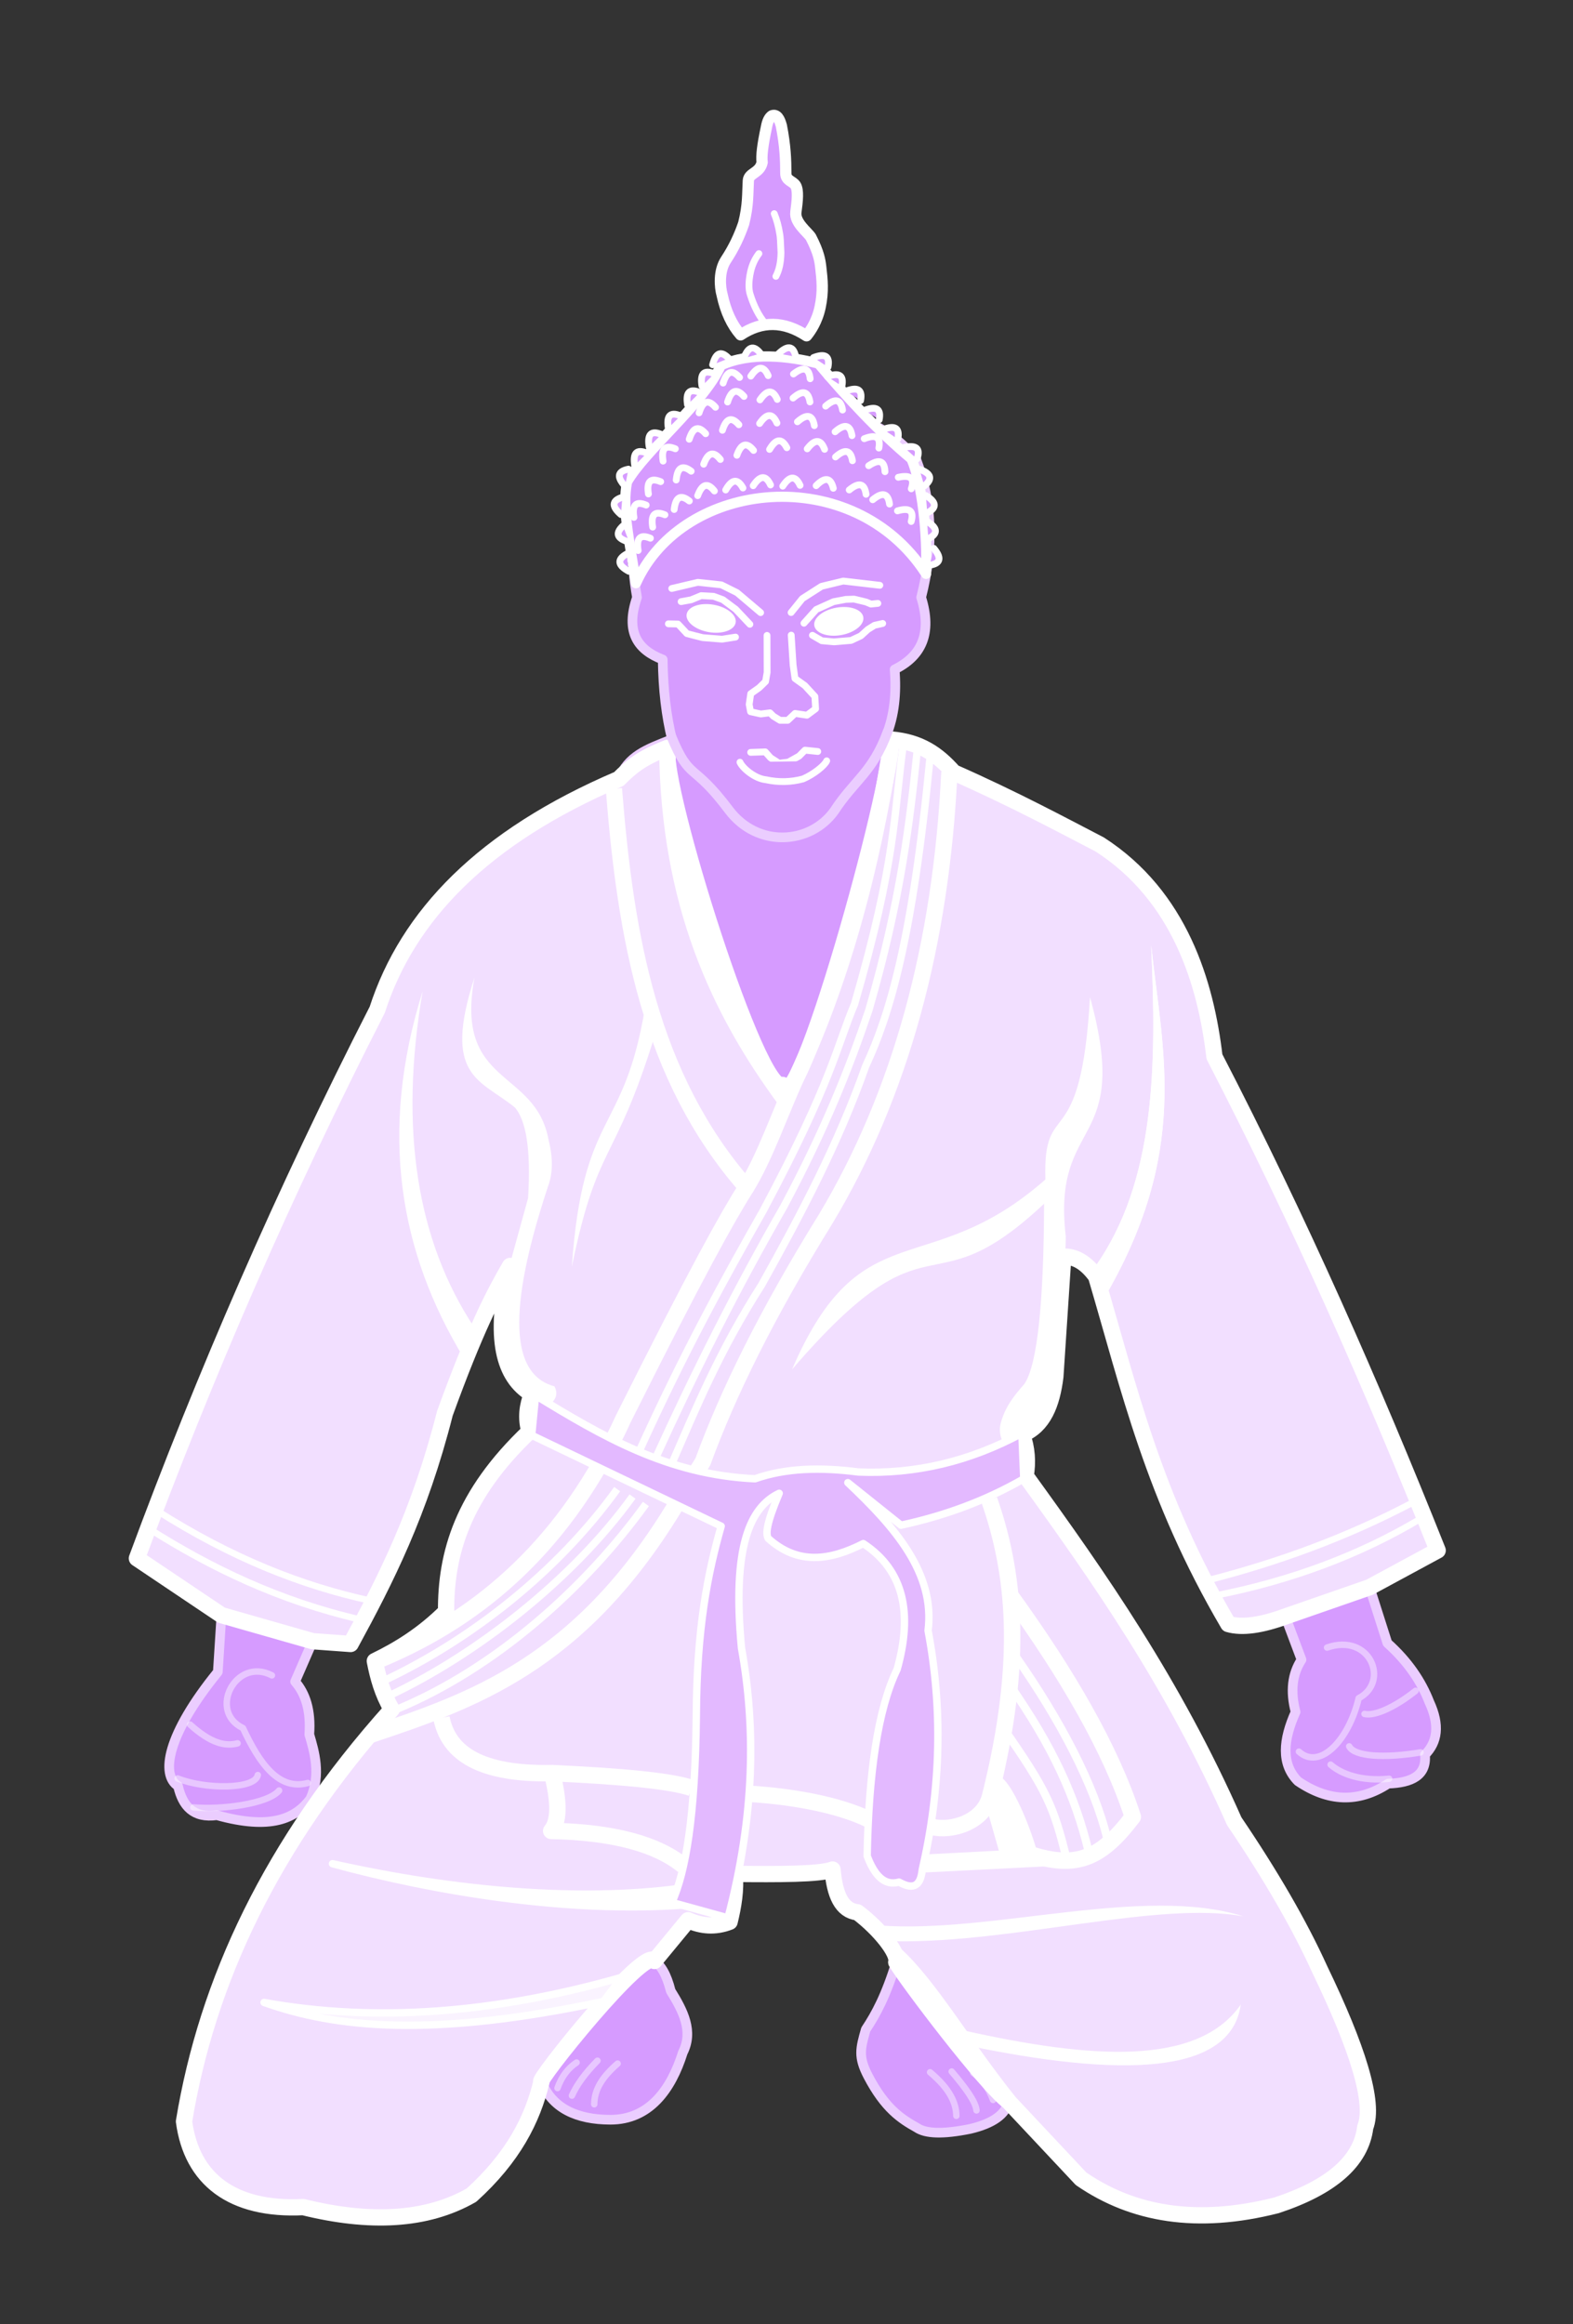 <?xml version="1.0" encoding="UTF-8" standalone="no"?><!DOCTYPE svg PUBLIC "-//W3C//DTD SVG 1.1//EN" "http://www.w3.org/Graphics/SVG/1.1/DTD/svg11.dtd"><svg width="100%" height="100%" viewBox="0 0 2034 3004" version="1.1" xmlns="http://www.w3.org/2000/svg" xmlns:xlink="http://www.w3.org/1999/xlink" xml:space="preserve" xmlns:serif="http://www.serif.com/" style="fill-rule:evenodd;clip-rule:evenodd;stroke-linejoin:round;stroke-miterlimit:1.5;"><rect x="0" y="0" width="2034" height="3004" fill="#333333" stroke="none"/><rect id="Artboard1" x="-0" y="0" width="2033.89" height="3003.44" style="fill:none;"/><g id="robe"><path d="M868.918,955.606c-34.174,13.284 -56.407,21.579 -68.745,51.24c-175.7,75.096 -273.131,176.804 -312.358,298.301c-120.486,235.647 -223.063,472.041 -310.796,709.053l109.325,73.404l-4.686,73.404c-66.052,81.229 -74.144,133.205 -51.459,147.54c5.899,25.788 19.729,41.884 50.197,37.642c69.713,19.448 101.813,4.437 120.982,-21.194c14.118,-31.285 4.961,-61.466 -1.429,-83.181c2.301,-31.408 -5.112,-53.113 -18.336,-68.313l22.73,-52.21l49.006,3.583c45.381,-83.167 89.172,-169.193 121.926,-298.09c39.272,-108.153 62.879,-153.642 84.337,-190.538c-22.214,94.113 -8.359,143.768 28.112,165.549c-5.856,14.935 -8.188,30.751 -3.124,48.416c-86.881,82.346 -108.291,158.555 -107.763,232.706c-29.172,29.064 -60.244,48.622 -92.146,64.034c4.036,20.824 9.626,41.647 21.865,62.471c-156.612,174.639 -238.935,352.473 -268.628,532.571c9.909,74.584 62.341,115.296 154.132,110.728c85.666,21.128 159.203,18.001 217.574,-15.459c54.06,-48.936 78.841,-97.872 90.584,-146.808c13.56,34.529 45.64,49.287 89.049,49.333c50.478,0.053 78.691,-39.097 93.68,-86.817c13.897,-27.418 0.661,-53.604 -15.618,-79.651c-5.532,-21.934 -12.852,-33.136 -21.114,-38.692l43.5,-52.712c17.267,7.778 35.104,9.282 53.735,2.047c5.095,-20.641 8.386,-41.282 6.653,-61.923c56.267,0.56 110.003,0.683 126.407,-5.63c2.888,32.367 11.612,52.928 32.241,55.271c29.196,21.903 53.752,53.508 50.153,64.483c-13.135,42.954 -26.27,67.284 -39.406,87c-6.904,24.358 -10.095,35.287 3.071,60.389c21.87,41.697 42.452,55.073 62.947,66.529c11.275,7.695 33.249,8.852 69.089,1.536c29.441,-6.957 45.788,-18.802 49.641,-35.312l93.654,99.794c67.175,46.279 150.155,60.34 252.813,34.289c70.837,-23.411 109.304,-56.937 114.635,-100.818c12.526,-31.636 -9.966,-102.959 -58.853,-204.196c-26.369,-58.212 -63.701,-122.271 -110.542,-191.4c-79.21,-179.042 -173.988,-313.977 -269.701,-446.261c3.036,-17.912 1.911,-35.824 -4.606,-53.736c27.572,-10.885 38.626,-39.259 42.989,-74.718l10.235,-155.065c14.804,-0.502 29.037,6.983 42.477,25.588c42.645,144.12 73.631,283.638 170.93,449.332c18.196,5.25 43.216,1.402 73.694,-9.724l20.983,55.783c-12.112,18.423 -14.671,40.941 -7.677,67.553c-16.148,35.986 -18.997,67.222 3.071,89.559c38.894,26.396 77.788,28.534 116.683,3.071c30.309,-1.018 50.045,-10.407 47.594,-37.359c16.177,-16.188 19.476,-38.23 5.63,-68.065c-10.378,-26.702 -27.493,-52.281 -54.248,-76.254l-23.029,-72.159l88.024,-47.594c-85.067,-213.344 -179.004,-426.195 -288.637,-638.174c-11.102,-94.309 -44.541,-207.471 -148.413,-274.307c-48.125,-24.943 -110.683,-58.642 -188.842,-93.142c-20.853,-23.617 -50.279,-43.427 -87.512,-46.57c11.224,-27.336 13.684,-56.424 11.259,-86.489c34.462,-16.972 48.957,-46.146 34.289,-93.142c17.168,-67.023 13.537,-125.572 -6.142,-177.583c-71.574,-95.386 -269.315,-94.433 -334.695,0c-36.88,78.716 -34.918,130.36 -26.612,177.583c-15.516,45.026 1.007,68.081 33.265,80.348c0.432,39.36 4.7,73.349 11.956,103.156Z" style="fill:#d69bff;stroke:#ebcdff;stroke-width:12.5px;"/><path d="M863.03,966.646c-34.174,13.285 -47.207,24.523 -62.857,40.2c-175.7,75.096 -273.131,176.804 -312.358,298.301c-120.486,235.647 -223.063,472.041 -310.796,709.053l109.325,73.404l117.999,33.688l49.006,3.583c45.381,-83.167 89.172,-169.193 121.926,-298.09c39.272,-108.153 62.879,-153.642 84.337,-190.538c-22.214,94.113 -8.359,143.768 28.112,165.549c-5.856,14.935 -8.188,30.751 -3.124,48.416c-86.881,82.346 -108.291,158.555 -107.763,232.706c-29.172,29.064 -60.244,48.622 -92.146,64.034c4.036,20.824 9.626,41.647 21.865,62.471c-156.612,174.639 -238.935,352.473 -268.628,532.571c9.909,74.584 62.341,115.296 154.132,110.728c85.666,21.128 159.203,18.001 217.574,-15.459c54.06,-48.936 78.841,-97.872 90.584,-146.808c-9.407,2.951 134.553,-177.366 145.997,-155.827l43.5,-52.712c17.267,7.778 35.104,9.282 53.735,2.047c5.095,-20.641 8.386,-41.282 6.653,-61.923c56.267,0.56 110.003,0.683 126.407,-5.63c2.888,32.367 11.612,52.928 32.241,55.271c29.196,21.903 53.752,53.508 50.153,64.483c13.723,23.261 115.971,158.324 145.342,180.142l93.654,99.794c67.175,46.279 150.155,60.34 252.813,34.289c70.837,-23.411 109.304,-56.937 114.635,-100.818c12.526,-31.636 -9.966,-102.959 -58.853,-204.196c-26.369,-58.212 -63.701,-122.271 -110.542,-191.4c-79.21,-179.042 -173.988,-313.977 -269.701,-446.261c3.036,-17.912 1.911,-35.824 -4.606,-53.736c27.572,-10.885 38.626,-39.259 42.989,-74.718l10.235,-155.065c14.804,-0.502 29.037,6.983 42.477,25.588c42.645,144.12 73.631,283.638 170.93,449.332c18.196,5.25 43.216,1.402 73.694,-9.724l109.007,-37.871l88.024,-47.594c-85.067,-213.344 -179.004,-426.195 -288.637,-638.174c-11.102,-94.309 -44.541,-207.471 -148.413,-274.307c-48.125,-24.943 -110.683,-58.642 -188.842,-93.142c-20.853,-23.617 -43.655,-39.379 -80.888,-42.522c2.345,58.15 -122.267,506.294 -140.406,446.485c-30.359,17.904 -157.485,-385.613 -148.786,-435.62Z" style="fill:#fff;fill-opacity:0.68;stroke:#fff;stroke-width:21.05px;"/><path d="M793.802,1019.37c14.938,189.563 45.974,372.298 171.265,515.045c-25.114,40.005 -63.515,108.483 -158.764,298.777c-72.67,158.736 -181.101,255.885 -313.778,311.277" style="fill:none;stroke:#fff;stroke-width:21.05px;"/><path d="M479.765,2242.2c130.187,-43.565 268.103,-90.623 391.544,-292.752l37.503,-60.005c32.485,-88.873 82.941,-191.569 158.764,-313.778c97.224,-162.134 149.465,-355.411 160.014,-577.551" style="fill:none;stroke:#fff;stroke-width:21.05px;"/><path d="M497.478,2171.79c111.614,-52.691 223.099,-139.763 300.577,-247.073" style="fill:none;stroke:#fff;stroke-width:9.53px;"/><path d="M504.099,2191.33c111.614,-52.691 236.32,-149.707 313.797,-257.017" style="fill:none;stroke:#fff;stroke-width:9.53px;"/><path d="M868.258,1892.87c32.393,-74.075 61.909,-146.664 116.665,-232.28c50.664,-90.759 99.263,-182.737 134.491,-282.616c31.022,-66.555 60.492,-164 83.107,-397.97" style="fill:none;stroke:#fff;stroke-width:9.53px;"/><path d="M429.898,2408.88c131.467,35.813 303.537,64.442 454.952,53.349c-6.956,-6.912 -8.938,-12.128 -8.219,-21.189c-127.502,16.61 -285.683,3.873 -446.733,-32.16Z" style="fill:#fff;stroke:#fff;stroke-width:9.53px;"/><path d="M512.42,2209.58c128.895,-53.332 245.28,-158.35 322.758,-265.66" style="fill:none;stroke:#fff;stroke-width:9.53px;"/><path d="M1152.97,958.71c-26.448,173.601 -68.376,316.169 -122.567,432.435c-21.576,46.438 -41.219,104.937 -66.134,144.698" style="fill:none;stroke:#fff;stroke-width:21.05px;"/><path d="M1016.42,1423.09c-88.08,-118.955 -151.232,-257.072 -153.542,-455.325" style="fill:none;stroke:#fff;stroke-width:21.25px;"/><path d="M1186.3,967.494c-10.055,96.972 -21.701,196.243 -62.726,337.95c-24.879,73.578 -56.16,153.182 -110.09,254.102c-60.664,105.68 -115.351,214.349 -165.774,325.149" style="fill:none;stroke:#fff;stroke-width:9.53px;"/><path d="M1168.38,959.174c-12.924,94.514 -9.136,151.627 -63.366,338.589c-22.63,53.162 -28.762,99.512 -118.41,267.544c-50.36,88.581 -101.724,181.988 -160.654,311.707" style="fill:none;stroke:#fff;stroke-width:9.53px;"/><path d="M687.524,1855.09l245.021,117.511c-17.255,60.762 -31.584,130.887 -32.135,245.105c-1.388,129.816 -13.562,201.388 -31.621,241.187l72.507,20.002c34.899,-132.609 35.944,-246.176 17.501,-348.781c-12.29,-131.366 11.021,-182.038 48.755,-200.017c-16.649,39.287 -17.592,52.399 -14.213,58.307c39.05,35.234 80.587,28.177 122.972,6.699c53.153,34.887 63.942,90.956 43.754,162.514c-25.275,52.179 -36.814,135.754 -38.753,241.271c9.297,24.614 21.954,39.147 41.253,33.753c15.729,8.777 27.68,8.194 30.003,-16.251c24.571,-106.322 26.267,-209.124 7.501,-308.778c9.339,-74.214 -42.818,-133.786 -103.759,-191.266l68.756,55.005c55.702,-12.006 108.887,-31.251 158.763,-60.006l-2.5,-58.755c-67.157,36.263 -137.557,53.066 -211.268,50.004c-48.172,-6.207 -93.602,-5.435 -133.762,8.751c-113.589,-5.147 -198.9,-55.976 -283.775,-107.509l-5,51.254Z" style="fill:#e3b9ff;stroke:#fff;stroke-width:9.53px;"/><path d="M803.923,2555.7l-23.42,31.11c-222.843,47.457 -346.813,34.177 -439.042,1.399c144.213,26.085 298.673,14.113 462.462,-32.509Z" style="fill:#faf3ff;stroke:#fff;stroke-width:9.53px;"/><path d="M570.851,2220.32c8.973,46.496 51.475,73.337 142.946,71.473c9.601,37.692 9.245,62.583 -1.067,74.673c81.9,1.696 137.141,17.506 170.682,44.804" style="fill:none;stroke:#fff;stroke-width:21.25px;"/><path d="M713.797,2291.79c84.826,3.927 152.367,9.583 180.282,19.202" style="fill:none;stroke:#fff;stroke-width:21.25px;"/><path d="M967.686,2318.46c59.622,3.495 117.783,15.007 154.647,32.726" style="fill:none;stroke:#fff;stroke-width:21.25px;"/><path d="M1205.04,2361.23c24.891,6.4 66.707,-5.765 75.208,-39.574c44.684,-177.7 31.123,-290.682 -1.067,-382.967" style="fill:none;stroke:#fff;stroke-width:21.25px;"/><path d="M1288.36,2305.64c11.376,8.299 31.113,51.056 42.49,90.647c61.054,19.871 92.809,6.138 133.951,-47.953c-28.569,-88.023 -84.863,-184.711 -158.948,-286.958" style="fill:none;stroke:#fff;stroke-width:21.25px;"/><path d="M1431.81,2376.65c-16.854,-69.634 -60.751,-153.194 -117.43,-234.207" style="fill:none;stroke:#fff;stroke-width:10.42px;"/><path d="M1407.35,2391.88c-16.854,-69.634 -45.885,-134.285 -102.564,-215.297" style="fill:none;stroke:#fff;stroke-width:10.42px;"/><path d="M1379.45,2403.8c-16.855,-69.634 -26.528,-90.736 -83.207,-171.749" style="fill:none;stroke:#fff;stroke-width:10.42px;"/><path d="M1263.5,2646.48c207.718,41.865 329.215,28.417 340.886,-55.485c-56.286,80.596 -195.342,69.71 -357.185,33.638l16.299,21.847Z" style="fill:#fff;"/><path d="M1159.12,2509.16c152.335,2.098 338.444,-52.383 448.735,-32.251c-129.468,-40.666 -325.524,22.625 -470.236,11.79l21.501,20.461Z" style="fill:#fff;"/><path d="M1192.41,2420.38l172.003,-8.67c-39.326,-17.203 -57.47,-55.682 -73.501,-92.851l-12.847,25.922l13.524,47.162l-92.937,4.855l-6.242,23.582Z" style="fill:#fff;"/><path d="M191.822,1975.33c81.009,51.352 169.63,93.949 274.318,118.072" style="fill:none;stroke:#fff;stroke-width:8.33px;"/><path d="M478.346,2068.77c-86.266,-18.828 -177.25,-53.742 -276.537,-116.962" style="fill:none;stroke:#fff;stroke-width:8.33px;"/><path d="M1572.83,2062.06c95.122,-18.865 183.875,-51.138 264.941,-99.595" style="fill:none;stroke:#fff;stroke-width:8.33px;"/><path d="M1563.68,2042.08c89.153,-22.978 177.452,-54.794 264.386,-100.705" style="fill:none;stroke:#fff;stroke-width:8.33px;"/><path d="M1409.45,1288.86c54.786,198.166 -49.69,152.326 -31.289,309.653c-5.448,180.64 -5.235,233.239 -55.573,258.158l-26.747,5.395c-3.64,-8.861 -3.522,-16.469 -1.612,-23.481c6.363,-22.344 18.483,-36.054 30.478,-49.951c17.179,-25.818 24.866,-108.058 25.399,-232.824c-153.34,143.94 -142.211,0.72 -325.953,214.198c89.612,-207.754 175.233,-111.445 327.647,-245.524c-3.615,-109.678 45.69,-25.653 57.65,-235.624Z" style="fill:#fff;"/><path d="M739.414,1637.4c33.414,-162.982 54.529,-129.018 107.285,-299.099l-13.004,-33.594c-27.541,163.494 -80.117,129.782 -94.281,332.693Z" style="fill:#fff;"/><path d="M613.597,1263.11c-26.505,142.169 79.166,116.941 95.878,210.932c5.885,23.364 5.361,43.277 -1.065,60.012c-59.607,180.301 -40.071,244.867 8.523,257.806c4.109,7.734 2.874,14.4 -2.486,20.24c-81.422,-32.356 -68.814,-104.604 -55.396,-177.196l23.792,-86.29c3.923,-64.842 -2.976,-100.638 -17.045,-117.185c-45.214,-36.631 -93.991,-39.122 -52.201,-168.319Z" style="fill:#fff;"/><path d="M546.483,1281.23c-30.607,178.687 -7.153,322.481 66.404,433.936l-13.139,40.127c-83.001,-136.419 -110.414,-291.243 -53.265,-474.063Z" style="fill:#fff;"/><path d="M768.381,2719.83c0.187,-19.61 10.978,-35.78 30.254,-52.595" style="fill:none;stroke:#fff;stroke-opacity:0.44;stroke-width:8.33px;stroke-linecap:round;"/><path d="M739.524,2708.66c6.157,-13.834 16.959,-28.83 33.046,-45.147" style="fill:none;stroke:#fff;stroke-opacity:0.44;stroke-width:8.33px;stroke-linecap:round;"/><path d="M720.906,2698.89c5.534,-15.72 14.169,-26.014 24.668,-33.046" style="fill:none;stroke:#fff;stroke-opacity:0.44;stroke-width:8.33px;stroke-linecap:round;"/><path d="M1202.64,2678.41c26.356,22.166 33.691,40.358 33.977,56.318" style="fill:none;stroke:#fff;stroke-opacity:0.44;stroke-width:8.33px;stroke-linecap:round;"/><path d="M1230.56,2677.48c17.201,20.253 31.074,38.715 32.116,50.267" style="fill:none;stroke:#fff;stroke-opacity:0.44;stroke-width:8.33px;stroke-linecap:round;"/><path d="M1258.49,2679.34c10.124,7.391 19.2,17.582 25.599,34.908" style="fill:none;stroke:#fff;stroke-opacity:0.44;stroke-width:8.33px;stroke-linecap:round;"/><path d="M1715.97,2129.51c55.946,-19.402 81.386,44.262 40.908,65.453c-13.005,54.93 -50.648,93.381 -77.271,69.089" style="fill:none;stroke:#fff;stroke-opacity:0.44;stroke-width:8.33px;stroke-linecap:round;"/><path d="M1764.4,2215.3c13.358,3.216 40.204,-9.258 66.045,-29.873" style="fill:none;stroke:#fff;stroke-opacity:0.44;stroke-width:8.33px;stroke-linecap:round;"/><path d="M1836.87,2265.01c-46.535,7.788 -85.466,5.431 -92.259,-7.787" style="fill:none;stroke:#fff;stroke-opacity:0.44;stroke-width:8.33px;stroke-linecap:round;"/><path d="M1796.23,2299.1c-35.859,3.492 -61.372,-5.854 -75.662,-18.256" style="fill:none;stroke:#fff;stroke-opacity:0.44;stroke-width:8.33px;stroke-linecap:round;"/><path d="M333.34,2294.27c-3.402,18.927 -68.788,18.555 -103.623,4.423" style="fill:none;stroke:#fff;stroke-opacity:0.44;stroke-width:8.33px;stroke-linecap:round;"/><path d="M360.88,2314.31c-14.312,17.307 -74.538,25.025 -110.737,21.82" style="fill:none;stroke:#fff;stroke-opacity:0.44;stroke-width:8.33px;stroke-linecap:round;"/><path d="M351.642,2165.46c-46.797,-24.313 -83.149,46.367 -37.475,68.153c21.604,46.221 46.408,81.05 83.84,70.942" style="fill:none;stroke:#fff;stroke-opacity:0.44;stroke-width:8.33px;stroke-linecap:round;"/><path d="M307.195,2253.3c-15.789,4.291 -34.873,-0.157 -61.355,-24.228" style="fill:none;stroke:#fff;stroke-opacity:0.44;stroke-width:8.33px;stroke-linecap:round;"/><path d="M1426.28,1680.42c112.932,-191.217 77.045,-320.575 62.235,-458.694c7.168,155.232 5.852,306.076 -73.24,416.692l11.005,42.002Z" style="fill:#fff;"/><path d="M1426.28,1680.42c112.932,-191.217 77.045,-320.575 62.235,-458.694c7.168,155.232 5.852,306.076 -73.24,416.692l11.005,42.002Zm2.894,-21.836l-4.855,-18.528c48.2,-69.153 67.271,-153.45 73.101,-244.578c1.466,77.644 -12.012,161.521 -68.247,263.108l0.001,-0.002Z" style="fill:#fff;"/><path d="M1157.72,2526.54c44.256,40.321 87.511,115.918 146.529,189.769" style="fill:none;stroke:#fff;stroke-width:21.25px;"/></g><g id="user"><g id="face"><path d="M868.622,760.625l33.751,-7.972l30.404,3.295l20.291,10.077l30.466,25.809" style="fill:#d69bff;stroke:#fff;stroke-width:8.79px;stroke-linecap:round;"/><path d="M1022.94,791.727l14.586,-18.051l24.724,-15.828l28.125,-6.831l47.297,5.5" style="fill:#d69bff;stroke:#fff;stroke-width:8.79px;stroke-linecap:round;"/><path d="M880.727,777.628l12.978,-2.396l12.971,-5.348l15.938,0.842l12.111,4.394l16.56,12.35l18.35,19.427" style="fill:#d69bff;stroke:#fff;stroke-width:8.79px;stroke-linecap:round;"/><path d="M1039.57,805.527l15.888,-17.75l22.401,-10.094l15.928,-2.995l10.623,-0.324l15.651,3.794l6.205,2.639l8.851,-0.909" style="fill:#d69bff;stroke:#fff;stroke-width:8.79px;stroke-linecap:round;"/><path d="M864.279,806.298l12.395,0.262l4.439,4.709l7.104,7.654l8.859,2.337l11.518,2.92l25.09,1.997l17.404,-2.703" style="fill:#d69bff;stroke:#fff;stroke-width:8.79px;stroke-linecap:round;"/><path d="M1050.53,821.138l12.118,7.05l15.645,1.433l22.129,-1.831l12.673,-5.936l9.126,-8.288l8.544,-5.335l10.617,-2.39" style="fill:#d69bff;stroke:#fff;stroke-width:8.79px;stroke-linecap:round;"/><path d="M991.807,821.298l0.13,47.807l-2.034,11.81l-8.241,7.991l-10.898,7.702l-2.028,13.876l1.796,9.438l13.288,2.915l11.8,-1.507l4.439,4.414l8.572,5.289l10.034,-0.027l9.419,-8.879l15.352,2.319l11.192,-8.293l-0.928,-15.934l-13.024,-14.13l-12.714,-9.114l-2.408,-17.405l-2.466,-38.652" style="fill:#d69bff;stroke:#fff;stroke-width:8.79px;stroke-linecap:round;"/><path d="M970.674,972.452l18.886,-0.642l6.808,7.655l10.938,7.053l12.096,-1.509l13.849,-7.71l7.652,-7.694l16.531,1.726" style="fill:#d69bff;stroke:#fff;stroke-width:8.79px;stroke-linecap:round;"/><path d="M956.839,985.179c3.394,7.853 19.469,21.271 33.409,22.633c16.703,3.616 32.719,3.171 48.1,-1.016c13.942,-5.966 28.152,-17.488 30.628,-23.397" style="fill:#d69bff;stroke:#fff;stroke-width:8.79px;stroke-linecap:round;"/></g><g id="helmet"><path id="a-" serif:id="a " d="M822.352,753.837c-8.957,-57.939 -18.206,-97.229 -11.541,-130.987c23.859,-41.339 99.49,-101.715 121.314,-150.676c38.533,-17.516 87.071,-12.208 126.18,-2.266c38.052,45.011 77.421,87.48 120.281,123.211c13.781,31.796 20.964,96.796 18.879,148.613c-94.185,-145.823 -314.3,-122.898 -375.113,12.105Z" style="fill:#d69bff;stroke:#fff;stroke-width:13.18px;stroke-linecap:round;"/><path d="M825.198,711.585c-2.447,-15.254 1.94,-21.708 15.844,-15.906" style="fill:#d69bff;stroke:#fff;stroke-width:8.79px;stroke-linecap:round;"/><path d="M813.055,738.382c-13.587,-7.353 -16.031,-14.764 -2.959,-22.255" style="fill:#d69bff;stroke:#fff;stroke-width:8.79px;stroke-linecap:round;"/><path d="M813.546,700.645c-14.907,-4.057 -18.98,-10.713 -7.964,-20.991" style="fill:#d69bff;stroke:#fff;stroke-width:8.79px;stroke-linecap:round;"/><path d="M802.94,665.05c-11.724,-10.061 -12.546,-17.821 1.815,-22.377" style="fill:#d69bff;stroke:#fff;stroke-width:8.79px;stroke-linecap:round;"/><path d="M808.264,628.42c-10.523,-11.31 -10.471,-19.113 4.309,-22.033" style="fill:#d69bff;stroke:#fff;stroke-width:8.79px;stroke-linecap:round;"/><path d="M819.708,668.743c-2.448,-15.254 1.94,-21.707 15.844,-15.906" style="fill:#d69bff;stroke:#fff;stroke-width:8.79px;stroke-linecap:round;"/><path d="M838.471,638.47c-2.447,-15.254 1.94,-21.707 15.844,-15.906" style="fill:#d69bff;stroke:#fff;stroke-width:8.79px;stroke-linecap:round;"/><path d="M857.411,595.981c-2.447,-15.253 1.94,-21.707 15.844,-15.906" style="fill:#d69bff;stroke:#fff;stroke-width:8.79px;stroke-linecap:round;"/><path d="M891.207,567.757c4.627,-14.74 11.436,-18.552 21.282,-7.149" style="fill:#d69bff;stroke:#fff;stroke-width:8.79px;stroke-linecap:round;"/><path d="M934.136,556.159c4.628,-14.739 11.436,-18.552 21.282,-7.148" style="fill:#d69bff;stroke:#fff;stroke-width:8.79px;stroke-linecap:round;"/><path d="M982.201,547.397c8.746,-12.735 16.374,-14.383 22.443,-0.594" style="fill:#d69bff;stroke:#fff;stroke-width:8.79px;stroke-linecap:round;"/><path d="M982.642,516.859c8.746,-12.735 16.374,-14.383 22.443,-0.594" style="fill:#d69bff;stroke:#fff;stroke-width:8.79px;stroke-linecap:round;"/><path d="M970.868,486.145c8.746,-12.735 16.373,-14.384 22.443,-0.594" style="fill:#d69bff;stroke:#fff;stroke-width:8.79px;stroke-linecap:round;"/><path d="M1025.99,483.404c12.149,-9.544 19.92,-8.841 21.598,6.131" style="fill:#d69bff;stroke:#fff;stroke-width:8.79px;stroke-linecap:round;"/><path d="M1025.45,514.532c11.645,-10.152 19.443,-9.847 21.882,5.021" style="fill:#d69bff;stroke:#fff;stroke-width:8.79px;stroke-linecap:round;"/><path d="M1067.6,524.95c11.645,-10.151 19.443,-9.846 21.882,5.021" style="fill:#d69bff;stroke:#fff;stroke-width:8.79px;stroke-linecap:round;"/><path d="M940.789,519.639c4.576,-14.755 11.371,-18.592 21.257,-7.223" style="fill:#d69bff;stroke:#fff;stroke-width:8.79px;stroke-linecap:round;"/><path d="M935.034,495.121c4.576,-14.756 11.372,-18.592 21.257,-7.223" style="fill:#d69bff;stroke:#fff;stroke-width:8.79px;stroke-linecap:round;"/><path d="M903.934,533.638c4.576,-14.755 11.371,-18.592 21.257,-7.223" style="fill:#d69bff;stroke:#fff;stroke-width:8.79px;stroke-linecap:round;"/><path d="M1031.11,545.175c11.63,-10.169 19.428,-9.875 21.89,4.988" style="fill:#d69bff;stroke:#fff;stroke-width:8.79px;stroke-linecap:round;"/><path d="M1079.8,558.096c11.631,-10.169 19.429,-9.876 21.89,4.988" style="fill:#d69bff;stroke:#fff;stroke-width:8.79px;stroke-linecap:round;"/><path d="M1117.51,567.019c14.382,-5.643 21.622,-2.732 18.918,12.089" style="fill:#d69bff;stroke:#fff;stroke-width:8.79px;stroke-linecap:round;"/><path d="M820.678,601.56c-2.448,-15.254 1.94,-21.707 15.844,-15.906" style="fill:#d69bff;stroke:#fff;stroke-width:8.79px;stroke-linecap:round;"/><path d="M839.353,577.394c-2.447,-15.254 1.94,-21.707 15.844,-15.906" style="fill:#d69bff;stroke:#fff;stroke-width:8.79px;stroke-linecap:round;"/><path d="M864.136,553.317c-2.447,-15.254 1.94,-21.708 15.844,-15.907" style="fill:#d69bff;stroke:#fff;stroke-width:8.79px;stroke-linecap:round;"/><path d="M889.008,523.131c-2.448,-15.254 1.939,-21.707 15.844,-15.906" style="fill:#d69bff;stroke:#fff;stroke-width:8.79px;stroke-linecap:round;"/><path d="M907.683,498.966c-2.447,-15.254 1.94,-21.708 15.844,-15.907" style="fill:#d69bff;stroke:#fff;stroke-width:8.79px;stroke-linecap:round;"/><path d="M921.466,471.477c3.836,-14.965 10.433,-19.134 20.871,-8.271" style="fill:#d69bff;stroke:#fff;stroke-width:8.79px;stroke-linecap:round;"/><path d="M961.831,463.04c5.302,-14.511 12.28,-18.005 21.589,-6.16" style="fill:#d69bff;stroke:#fff;stroke-width:8.79px;stroke-linecap:round;"/><path d="M1006.88,456.98c11.224,-10.615 19.028,-10.626 22.067,4.13" style="fill:#d69bff;stroke:#fff;stroke-width:8.79px;stroke-linecap:round;"/><path d="M1051.87,462.136c14.427,-5.525 21.644,-2.556 18.82,12.243" style="fill:#d69bff;stroke:#fff;stroke-width:8.79px;stroke-linecap:round;"/><path d="M1069.84,486.831c14.427,-5.526 21.644,-2.556 18.82,12.242" style="fill:#d69bff;stroke:#fff;stroke-width:8.79px;stroke-linecap:round;"/><path d="M1094,505.507c14.427,-5.526 21.644,-2.557 18.819,12.242" style="fill:#d69bff;stroke:#fff;stroke-width:8.79px;stroke-linecap:round;"/><path d="M1118.08,530.29c14.427,-5.526 21.643,-2.557 18.819,12.242" style="fill:#d69bff;stroke:#fff;stroke-width:8.79px;stroke-linecap:round;"/><path d="M1142.16,555.073c14.427,-5.526 21.643,-2.557 18.819,12.242" style="fill:#d69bff;stroke:#fff;stroke-width:8.79px;stroke-linecap:round;"/><path d="M843.962,681.311c-2.448,-15.254 1.94,-21.707 15.844,-15.906" style="fill:#d69bff;stroke:#fff;stroke-width:8.79px;stroke-linecap:round;"/><path d="M871.744,658.553c1.8,-15.344 7.779,-20.358 19.577,-10.989" style="fill:#d69bff;stroke:#fff;stroke-width:8.79px;stroke-linecap:round;"/><path d="M902.141,640.667c5.376,-14.483 12.371,-17.942 21.62,-6.049" style="fill:#d69bff;stroke:#fff;stroke-width:8.79px;stroke-linecap:round;"/><path d="M938.372,633.316c7.581,-13.462 15.032,-15.781 22.301,-2.585" style="fill:#d69bff;stroke:#fff;stroke-width:8.79px;stroke-linecap:round;"/><path d="M973.92,627.817c8.502,-12.898 16.097,-14.691 22.427,-1.02" style="fill:#d69bff;stroke:#fff;stroke-width:8.79px;stroke-linecap:round;"/><path d="M1012.13,628.369c8.503,-12.899 16.098,-14.692 22.428,-1.02" style="fill:#d69bff;stroke:#fff;stroke-width:8.79px;stroke-linecap:round;"/><path d="M1055.32,627.749c10.845,-11.002 18.644,-11.286 22.198,3.354" style="fill:#d69bff;stroke:#fff;stroke-width:8.79px;stroke-linecap:round;"/><path d="M1098.12,633.281c11.915,-9.833 19.702,-9.317 21.738,5.61" style="fill:#d69bff;stroke:#fff;stroke-width:8.79px;stroke-linecap:round;"/><path d="M1128.49,645.937c11.916,-9.833 19.702,-9.317 21.739,5.61" style="fill:#d69bff;stroke:#fff;stroke-width:8.79px;stroke-linecap:round;"/><path d="M1160.49,660.294c14.834,-4.316 21.781,-0.762 17.745,13.753" style="fill:#d69bff;stroke:#fff;stroke-width:8.79px;stroke-linecap:round;"/><path d="M1207.46,708.756c9.962,11.809 9.53,19.6 -5.374,21.798" style="fill:#d69bff;stroke:#fff;stroke-width:8.79px;stroke-linecap:round;"/><path d="M1198.68,673.89c13.19,8.044 15.249,15.571 1.809,22.378" style="fill:#d69bff;stroke:#fff;stroke-width:8.79px;stroke-linecap:round;"/><path d="M1197.2,640.473c13.19,8.044 15.249,15.57 1.808,22.378" style="fill:#d69bff;stroke:#fff;stroke-width:8.79px;stroke-linecap:round;"/><path d="M1188.85,606.521c14.563,5.158 18.127,12.1 6.375,21.527" style="fill:#d69bff;stroke:#fff;stroke-width:8.79px;stroke-linecap:round;"/><path d="M1169,578.287c15.086,-3.326 21.783,0.68 16.796,14.897" style="fill:#d69bff;stroke:#fff;stroke-width:8.79px;stroke-linecap:round;"/><path d="M1161.55,616.906c15.087,-3.326 21.783,0.68 16.796,14.896" style="fill:#d69bff;stroke:#fff;stroke-width:8.79px;stroke-linecap:round;"/><path d="M1123.25,601.971c12.824,-8.615 20.522,-7.337 21.082,7.719" style="fill:#d69bff;stroke:#fff;stroke-width:8.79px;stroke-linecap:round;"/><path d="M1080.36,590.672c11.561,-10.248 19.36,-10.007 21.923,4.839" style="fill:#d69bff;stroke:#fff;stroke-width:8.79px;stroke-linecap:round;"/><path d="M1043.8,580.142c9.424,-12.241 17.13,-13.473 22.442,0.625" style="fill:#d69bff;stroke:#fff;stroke-width:8.79px;stroke-linecap:round;"/><path d="M995.106,580.888c7.828,-13.319 15.32,-15.501 22.346,-2.173" style="fill:#d69bff;stroke:#fff;stroke-width:8.79px;stroke-linecap:round;"/><path d="M952.853,588.485c5.217,-14.542 12.173,-18.078 21.553,-6.288" style="fill:#d69bff;stroke:#fff;stroke-width:8.79px;stroke-linecap:round;"/><path d="M909.892,599.998c5.329,-14.501 12.312,-17.983 21.6,-6.12" style="fill:#d69bff;stroke:#fff;stroke-width:8.79px;stroke-linecap:round;"/><path d="M874.376,620.432c1.49,-15.377 7.367,-20.511 19.352,-11.381" style="fill:#d69bff;stroke:#fff;stroke-width:8.79px;stroke-linecap:round;"/><path d="M957.671,432.802c-11.311,-12.946 -19.327,-30.05 -23.892,-51.51c-2.927,-10.328 -4.595,-31.03 4.92,-45.409c10.351,-15.642 17.561,-31.329 22.945,-47.043c6.051,-24.184 5.015,-38.323 6.01,-55.342c0.601,-10.261 14.82,-9.385 17.872,-23.729c-1.145,-7.702 0.626,-22.522 5.382,-44.629c1.605,-9.382 4.276,-13.415 7.33,-15.528c6.235,-2.237 9.683,3.868 12.13,12.967c5.111,26.013 5.708,44.093 5.749,61.196c-0.109,9.967 9.063,10.21 12.563,15.815c3.898,6.243 2.397,20.1 0.448,34.59c-1.841,13.686 15.675,26.207 19.428,32.496c10.231,19.641 11.787,30.511 12.709,38.557c1.856,16.203 3.578,31.089 -0.746,51.628c-3.989,18.951 -12.889,31.378 -17.591,37.172c-29.432,-19.379 -57.835,-19.455 -85.257,-1.231Z" style="fill:#d69bff;stroke:#fff;stroke-width:14.58px;stroke-linecap:round;"/><path d="M988.542,416.961c-7.485,-9.184 -13.677,-21.165 -18.427,-36.271c-2.444,-7.444 -2.165,-17.358 0.424,-29.366c2.192,-9.641 5.969,-17.241 10.763,-23.532" style="fill:#d69bff;stroke:#fff;stroke-width:8.79px;stroke-linecap:round;"/><path d="M1001.13,276.142c3.072,7.262 5.496,16.079 7.195,26.633c0.591,2.851 1.108,10.755 1.553,23.71c-0.193,13.692 -2.711,23.377 -6.602,30.699" style="fill:#d69bff;stroke:#fff;stroke-width:8.79px;stroke-linecap:round;"/></g><g id="eyes"><path d="M922.613,781.602c17.493,3.009 30.33,13.389 28.648,23.164c-1.681,9.776 -17.248,15.269 -34.741,12.26c-17.493,-3.009 -30.33,-13.388 -28.648,-23.164c1.681,-9.775 17.248,-15.269 34.741,-12.26Z" style="fill:#fff;"/><path d="M1081.49,785.427c-17.476,3.105 -30.256,13.553 -28.522,23.32c1.735,9.766 17.332,15.175 34.808,12.07c17.476,-3.104 30.256,-13.552 28.522,-23.319c-1.735,-9.766 -17.332,-15.175 -34.808,-12.071Z" style="fill:#fff;"/></g></g><path d="M867.861,951.268c24.812,59.676 26.974,32.191 74.684,95.66c37.133,49.399 105.162,44.552 136.175,1.362c26.361,-40.397 49.052,-49.129 69.118,-102.698" style="fill:none;stroke:#ebcdff;stroke-width:12.5px;stroke-linecap:round;"/></svg>